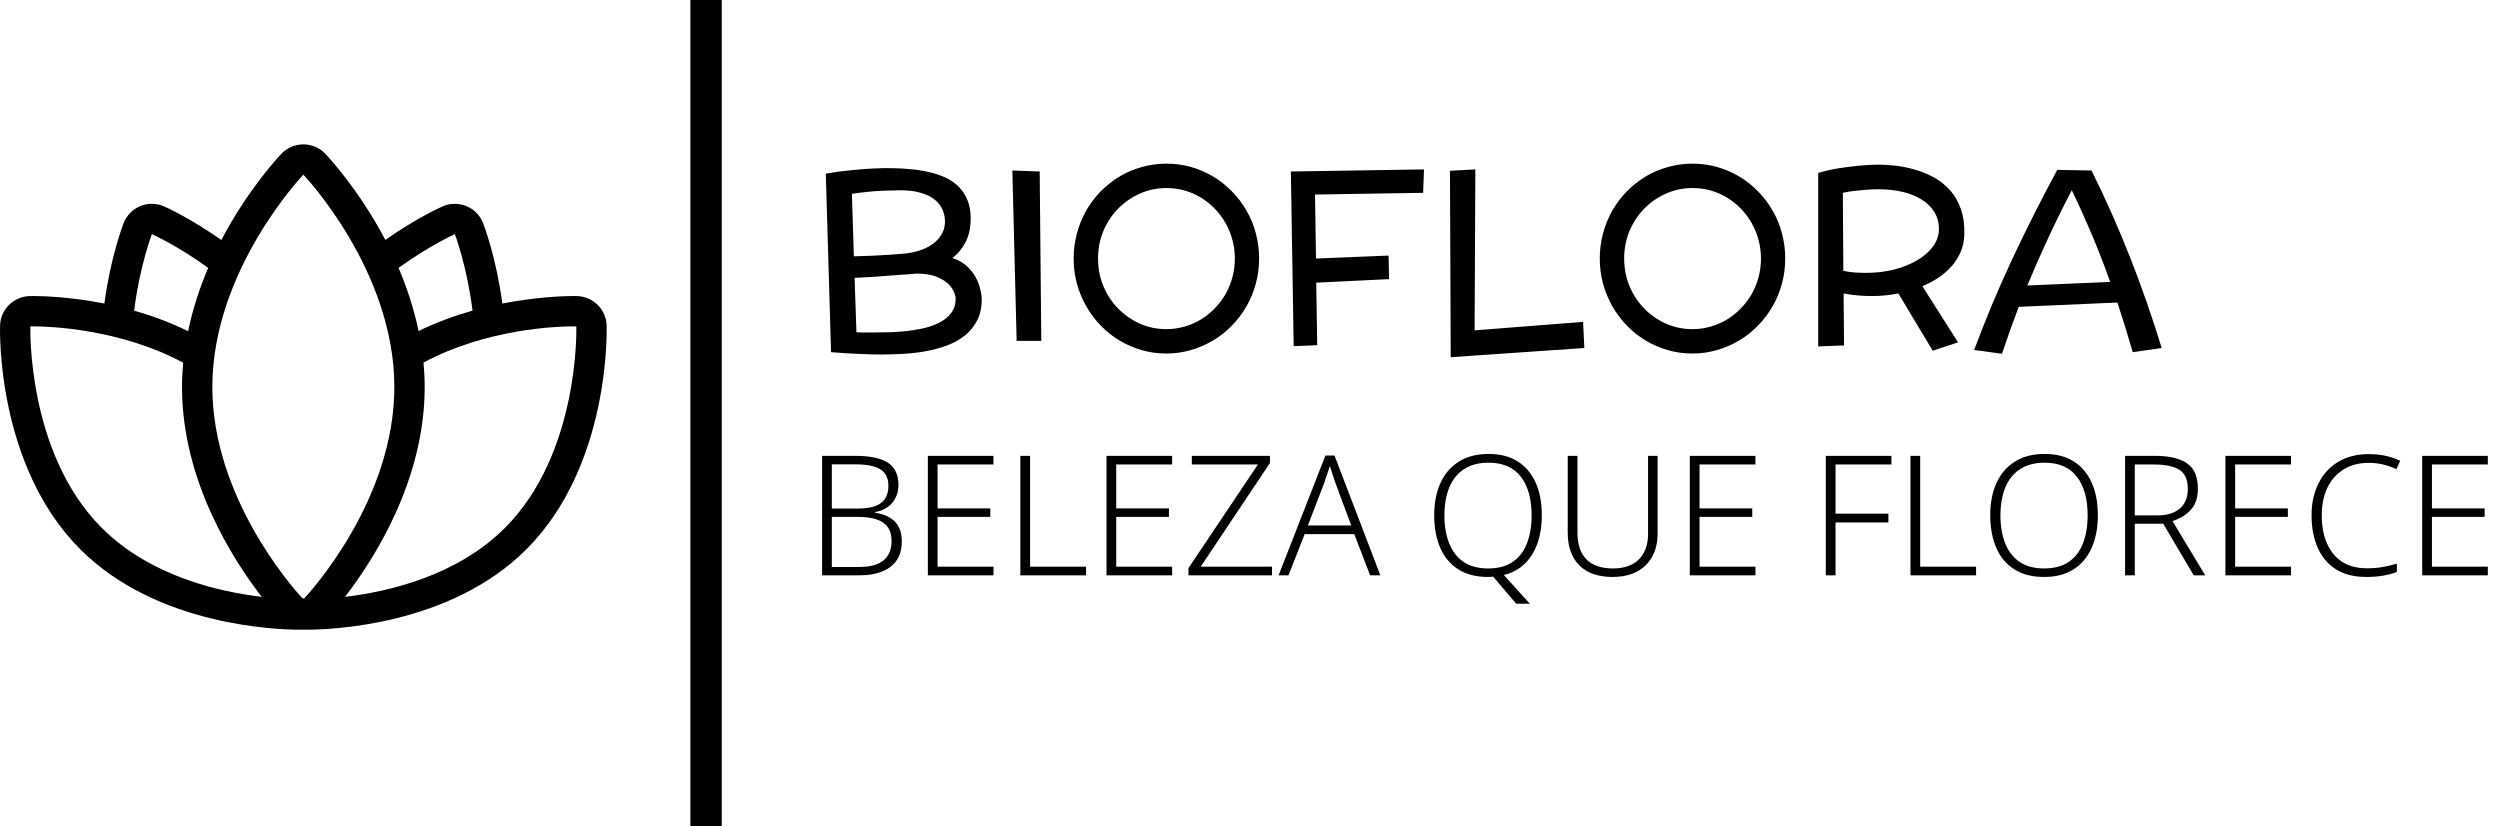 <svg width="239" height="79" viewBox="0 0 239 79" fill="none" xmlns="http://www.w3.org/2000/svg">
<path d="M93.852 28.418C93.875 29.254 93.742 29.965 93.453 30.551C93.164 31.145 92.769 31.645 92.269 32.051C91.777 32.449 91.203 32.773 90.547 33.023C89.883 33.266 89.191 33.453 88.473 33.586C87.746 33.711 87.016 33.793 86.281 33.832C85.547 33.871 84.859 33.891 84.219 33.891C83.57 33.891 82.848 33.871 82.051 33.832C81.262 33.801 80.394 33.746 79.449 33.668L78.945 16.605C79.758 16.457 80.547 16.348 81.312 16.277C82.078 16.199 82.762 16.145 83.363 16.113C84.066 16.074 84.731 16.062 85.356 16.078C85.957 16.086 86.555 16.121 87.148 16.184C87.75 16.238 88.324 16.332 88.871 16.465C89.426 16.59 89.941 16.766 90.418 16.992C90.887 17.211 91.301 17.5 91.66 17.859C92.012 18.211 92.289 18.637 92.492 19.137C92.695 19.629 92.797 20.211 92.797 20.883C92.797 21.758 92.637 22.508 92.316 23.133C91.996 23.75 91.578 24.262 91.062 24.668C91.688 24.879 92.188 25.18 92.562 25.57C92.945 25.953 93.242 26.383 93.453 26.859C93.656 27.328 93.789 27.848 93.852 28.418ZM85.402 18.211C85.043 18.211 84.644 18.223 84.207 18.246C83.84 18.262 83.418 18.293 82.941 18.34C82.473 18.387 81.973 18.449 81.441 18.527L81.629 24.504C82.301 24.488 82.91 24.469 83.457 24.445C84.012 24.414 84.488 24.387 84.887 24.363C85.121 24.348 85.344 24.332 85.555 24.316C85.766 24.301 85.961 24.285 86.141 24.27C86.719 24.238 87.269 24.145 87.793 23.988C88.324 23.824 88.785 23.602 89.176 23.32C89.566 23.039 89.867 22.695 90.078 22.289C90.297 21.883 90.379 21.414 90.324 20.883C90.277 20.484 90.172 20.141 90.008 19.852C89.68 19.281 89.18 18.863 88.508 18.598C88.203 18.48 87.867 18.383 87.5 18.305C87.148 18.242 86.793 18.207 86.434 18.199C86.074 18.184 85.731 18.188 85.402 18.211ZM87.629 26.156C87.551 26.164 87.406 26.176 87.195 26.191C86.984 26.207 86.781 26.223 86.586 26.238C86.391 26.254 86.273 26.262 86.234 26.262L84.852 26.367C84.43 26.398 83.945 26.434 83.398 26.473C82.852 26.504 82.285 26.535 81.699 26.566L81.875 31.758C81.984 31.766 82.094 31.773 82.203 31.781C82.312 31.781 82.418 31.781 82.519 31.781H83.141C83.32 31.781 83.527 31.781 83.762 31.781C83.996 31.781 84.254 31.777 84.535 31.77C85.09 31.77 85.672 31.742 86.281 31.688C86.898 31.633 87.516 31.543 88.133 31.418C88.742 31.285 89.293 31.098 89.785 30.855C90.269 30.605 90.656 30.289 90.945 29.906C91.242 29.516 91.379 29.027 91.356 28.441C91.285 28.02 91.106 27.641 90.816 27.305C90.512 26.961 90.098 26.684 89.574 26.473C89.059 26.262 88.41 26.156 87.629 26.156ZM96.781 16.301L99.394 16.395L99.547 32.59H97.191L96.781 16.301ZM120.371 24.715C120.371 25.551 120.266 26.352 120.055 27.117C119.641 28.648 118.879 29.984 117.77 31.125C117.215 31.695 116.617 32.168 115.977 32.543C115.312 32.941 114.602 33.25 113.844 33.469C113.094 33.688 112.312 33.797 111.5 33.797C110.664 33.797 109.879 33.688 109.145 33.469C107.629 33.031 106.324 32.25 105.23 31.125C104.715 30.594 104.254 29.98 103.848 29.285C103.465 28.613 103.168 27.895 102.957 27.129C102.746 26.355 102.641 25.551 102.641 24.715C102.641 23.879 102.746 23.074 102.957 22.301C103.379 20.746 104.137 19.41 105.23 18.293C105.762 17.754 106.359 17.281 107.023 16.875C107.68 16.484 108.387 16.184 109.145 15.973C109.902 15.754 110.688 15.645 111.5 15.645C112.312 15.645 113.098 15.75 113.855 15.961C115.371 16.398 116.676 17.176 117.77 18.293C118.309 18.84 118.773 19.453 119.164 20.133C119.555 20.805 119.852 21.527 120.055 22.301C120.266 23.074 120.371 23.879 120.371 24.715ZM118.051 24.715C118.051 24.105 117.973 23.508 117.816 22.922C117.496 21.766 116.934 20.773 116.129 19.945C115.738 19.539 115.297 19.188 114.805 18.891C113.797 18.281 112.695 17.977 111.5 17.977C110.594 17.977 109.746 18.156 108.957 18.516C108.168 18.867 107.477 19.348 106.883 19.957C106.289 20.566 105.82 21.281 105.477 22.102C105.141 22.914 104.973 23.785 104.973 24.715C104.973 25.645 105.141 26.52 105.477 27.34C105.82 28.16 106.289 28.875 106.883 29.484C107.477 30.094 108.168 30.578 108.957 30.938C109.746 31.289 110.594 31.465 111.5 31.465C112.102 31.465 112.684 31.383 113.246 31.219C114.348 30.906 115.309 30.328 116.129 29.484C116.527 29.07 116.871 28.617 117.16 28.125C117.441 27.625 117.66 27.09 117.816 26.52C117.973 25.941 118.051 25.34 118.051 24.715ZM125.809 24.715L132.746 24.434L132.793 26.684L125.832 27.023L125.926 33L123.676 33.094L123.406 16.395L136.133 16.195L136.051 18.434L125.715 18.598L125.809 24.715ZM140.973 31.582L151.344 30.773L151.461 33.27L138.688 34.148L138.617 16.324L141.043 16.195L140.973 31.582ZM170.668 24.715C170.668 25.551 170.562 26.352 170.352 27.117C169.938 28.648 169.176 29.984 168.066 31.125C167.512 31.695 166.914 32.168 166.273 32.543C165.609 32.941 164.898 33.25 164.141 33.469C163.391 33.688 162.609 33.797 161.797 33.797C160.961 33.797 160.176 33.688 159.441 33.469C157.926 33.031 156.621 32.25 155.527 31.125C155.012 30.594 154.551 29.98 154.145 29.285C153.762 28.613 153.465 27.895 153.254 27.129C153.043 26.355 152.938 25.551 152.938 24.715C152.938 23.879 153.043 23.074 153.254 22.301C153.676 20.746 154.434 19.41 155.527 18.293C156.059 17.754 156.656 17.281 157.32 16.875C157.977 16.484 158.684 16.184 159.441 15.973C160.199 15.754 160.984 15.645 161.797 15.645C162.609 15.645 163.395 15.75 164.152 15.961C165.668 16.398 166.973 17.176 168.066 18.293C168.605 18.84 169.07 19.453 169.461 20.133C169.852 20.805 170.148 21.527 170.352 22.301C170.562 23.074 170.668 23.879 170.668 24.715ZM168.348 24.715C168.348 24.105 168.27 23.508 168.113 22.922C167.793 21.766 167.23 20.773 166.426 19.945C166.035 19.539 165.594 19.188 165.102 18.891C164.094 18.281 162.992 17.977 161.797 17.977C160.891 17.977 160.043 18.156 159.254 18.516C158.465 18.867 157.773 19.348 157.18 19.957C156.586 20.566 156.117 21.281 155.773 22.102C155.438 22.914 155.27 23.785 155.27 24.715C155.27 25.645 155.438 26.52 155.773 27.34C156.117 28.16 156.586 28.875 157.18 29.484C157.773 30.094 158.465 30.578 159.254 30.938C160.043 31.289 160.891 31.465 161.797 31.465C162.398 31.465 162.98 31.383 163.543 31.219C164.645 30.906 165.605 30.328 166.426 29.484C166.824 29.07 167.168 28.617 167.457 28.125C167.738 27.625 167.957 27.09 168.113 26.52C168.27 25.941 168.348 25.34 168.348 24.715ZM187.789 22.465C187.766 23.066 187.645 23.617 187.426 24.117C187.207 24.617 186.918 25.066 186.559 25.465C186.199 25.871 185.781 26.234 185.305 26.555C184.828 26.867 184.32 27.137 183.781 27.363L187.191 32.73L184.766 33.527L181.484 28.055C181.109 28.125 180.719 28.184 180.312 28.23C179.914 28.277 179.473 28.301 178.988 28.301C178.598 28.301 178.168 28.285 177.699 28.254C177.238 28.215 176.754 28.148 176.246 28.055L176.293 33.023L173.82 33.117V16.535C174.492 16.332 175.164 16.18 175.836 16.078C176.508 15.977 177.121 15.898 177.676 15.844C178.324 15.781 178.945 15.746 179.539 15.738C180.047 15.738 180.609 15.773 181.227 15.844C181.844 15.914 182.461 16.039 183.078 16.219C183.703 16.398 184.309 16.648 184.895 16.969C185.473 17.289 185.984 17.695 186.43 18.188C186.867 18.688 187.211 19.289 187.461 19.992C187.711 20.695 187.82 21.52 187.789 22.465ZM179.539 18.094C179.359 18.094 179.176 18.098 178.988 18.105C178.809 18.113 178.621 18.125 178.426 18.141C178.098 18.164 177.734 18.199 177.336 18.246C176.938 18.285 176.551 18.348 176.176 18.434L176.223 25.898C176.59 25.969 176.957 26.02 177.324 26.051C177.699 26.074 178.062 26.086 178.414 26.086C179.352 26.086 180.238 25.98 181.074 25.77C181.918 25.551 182.656 25.254 183.289 24.879C183.922 24.504 184.426 24.062 184.801 23.555C185.176 23.039 185.363 22.484 185.363 21.891C185.363 21.289 185.219 20.754 184.93 20.285C184.648 19.816 184.25 19.418 183.734 19.09C182.672 18.426 181.273 18.094 179.539 18.094ZM206.656 33.27L203.891 33.668C203.43 32.074 202.941 30.492 202.426 28.922L192.992 29.332C192.43 30.809 191.895 32.305 191.387 33.82L188.727 33.457C189.828 30.504 191.047 27.598 192.383 24.738C193.727 21.879 195.156 19.047 196.672 16.242L199.953 16.301C201.297 19.012 202.523 21.777 203.633 24.598C204.742 27.41 205.75 30.301 206.656 33.27ZM198.066 18.188C197.277 19.688 196.531 21.195 195.828 22.711C195.125 24.219 194.453 25.746 193.812 27.293L201.734 26.953C201.203 25.453 200.633 23.98 200.023 22.535C199.414 21.09 198.762 19.641 198.066 18.188Z" fill="black"/>
<path d="M82.211 55H78.594V43.578H81.766C83.172 43.578 84.211 43.797 84.883 44.234C85.555 44.672 85.891 45.38 85.891 46.359C85.891 47.021 85.698 47.586 85.312 48.055C84.927 48.523 84.378 48.823 83.664 48.953V49.016C84.497 49.146 85.13 49.432 85.562 49.875C85.995 50.318 86.211 50.943 86.211 51.75C86.211 52.495 86.044 53.104 85.711 53.578C85.378 54.057 84.906 54.414 84.297 54.648C83.693 54.883 82.997 55 82.211 55ZM81.766 44.391H79.523V48.617H81.969C83.016 48.617 83.771 48.438 84.234 48.078C84.698 47.714 84.93 47.172 84.93 46.453C84.93 45.719 84.677 45.193 84.172 44.875C83.672 44.552 82.87 44.391 81.766 44.391ZM81.984 49.414H79.523V54.203H82.133C84.201 54.203 85.234 53.37 85.234 51.703C85.234 50.917 84.969 50.339 84.438 49.969C83.912 49.599 83.094 49.414 81.984 49.414ZM89.633 54.172H94.977V55H88.703V43.578H94.977V44.406H89.633V48.602H94.672V49.414H89.633V54.172ZM103.82 54.172V55H97.547V43.578H98.477V54.172H103.82ZM106.711 54.172H112.055V55H105.781V43.578H112.055V44.406H106.711V48.602H111.75V49.414H106.711V54.172ZM114.789 54.172H121.602V55H113.617V54.312L120.258 44.406H113.938V43.578H121.406V44.266L114.789 54.172ZM127.578 43.547L131.961 55H130.984L129.469 51.062H124.727L123.18 55H122.234L126.711 43.547H127.578ZM126.617 46.117L125.031 50.234H129.18L127.641 46.102C127.599 45.956 127.523 45.724 127.414 45.406C127.31 45.083 127.216 44.8 127.133 44.555C127.091 44.69 127.047 44.828 127 44.969C126.953 45.109 126.906 45.25 126.859 45.391C126.807 45.531 126.76 45.661 126.719 45.781C126.682 45.901 126.648 46.013 126.617 46.117ZM147.398 49.273C147.398 50.247 147.263 51.125 146.992 51.906C146.721 52.693 146.315 53.352 145.773 53.883C145.237 54.414 144.568 54.776 143.766 54.969L146.258 57.719H144.953L142.742 55.125C142.596 55.146 142.435 55.156 142.258 55.156C141.107 55.156 140.151 54.909 139.391 54.414C138.625 53.919 138.052 53.227 137.672 52.336C137.297 51.445 137.109 50.419 137.109 49.258C137.109 48.096 137.305 47.078 137.695 46.203C138.086 45.328 138.667 44.643 139.438 44.148C140.208 43.648 141.167 43.398 142.312 43.398C143.417 43.398 144.341 43.635 145.086 44.109C145.836 44.583 146.409 45.258 146.805 46.133C147.201 47.008 147.398 48.055 147.398 49.273ZM138.086 49.273C138.086 50.294 138.237 51.18 138.539 51.93C138.836 52.695 139.292 53.289 139.906 53.711C140.526 54.133 141.31 54.344 142.258 54.344C143.221 54.344 144.01 54.133 144.625 53.711C145.234 53.289 145.685 52.7 145.977 51.945C146.273 51.185 146.422 50.294 146.422 49.273C146.422 47.695 146.078 46.461 145.391 45.57C144.703 44.68 143.677 44.234 142.312 44.234C141.365 44.234 140.576 44.443 139.945 44.859C139.315 45.281 138.846 45.872 138.539 46.633C138.237 47.388 138.086 48.268 138.086 49.273ZM157.555 51.031V43.578H158.469V50.969C158.469 52.271 158.089 53.294 157.328 54.039C156.573 54.784 155.508 55.156 154.133 55.156C152.768 55.156 151.716 54.784 150.977 54.039C150.242 53.294 149.875 52.26 149.875 50.938V43.578H150.805V50.938C150.805 52.047 151.091 52.893 151.664 53.477C152.242 54.055 153.086 54.344 154.195 54.344C155.273 54.344 156.102 54.055 156.68 53.477C157.263 52.893 157.555 52.078 157.555 51.031ZM162.477 54.172H167.82V55H161.547V43.578H167.82V44.406H162.477V48.602H167.516V49.414H162.477V54.172ZM180.531 49.945H175.477V55H174.547V43.578H180.82V44.406H175.477V49.109H180.531V49.945ZM188.914 54.172V55H182.641V43.578H183.57V54.172H188.914ZM200.555 49.273C200.555 50.43 200.362 51.453 199.977 52.344C199.591 53.229 199.018 53.919 198.258 54.414C197.497 54.909 196.549 55.156 195.414 55.156C194.263 55.156 193.307 54.909 192.547 54.414C191.781 53.919 191.208 53.227 190.828 52.336C190.453 51.445 190.266 50.419 190.266 49.258C190.266 48.096 190.461 47.078 190.852 46.203C191.242 45.328 191.823 44.643 192.594 44.148C193.365 43.648 194.323 43.398 195.469 43.398C196.573 43.398 197.497 43.635 198.242 44.109C198.992 44.583 199.565 45.258 199.961 46.133C200.357 47.008 200.555 48.055 200.555 49.273ZM191.242 49.273C191.242 50.294 191.393 51.18 191.695 51.93C191.992 52.695 192.448 53.289 193.062 53.711C193.682 54.133 194.466 54.344 195.414 54.344C196.378 54.344 197.167 54.133 197.781 53.711C198.391 53.289 198.841 52.7 199.133 51.945C199.43 51.185 199.578 50.294 199.578 49.273C199.578 47.695 199.234 46.461 198.547 45.57C197.859 44.68 196.833 44.234 195.469 44.234C194.521 44.234 193.732 44.443 193.102 44.859C192.471 45.281 192.003 45.872 191.695 46.633C191.393 47.388 191.242 48.268 191.242 49.273ZM203.156 55V43.578H206.008C207.372 43.578 208.398 43.818 209.086 44.297C209.773 44.776 210.117 45.581 210.117 46.711C210.117 47.586 209.885 48.268 209.422 48.758C208.958 49.247 208.38 49.599 207.688 49.812L210.82 55H209.719L206.805 50.07H204.086V55H203.156ZM205.922 44.406H204.086V49.273H206.242C207.169 49.273 207.885 49.055 208.391 48.617C208.901 48.18 209.156 47.555 209.156 46.742C209.156 45.867 208.891 45.26 208.359 44.922C207.833 44.578 207.021 44.406 205.922 44.406ZM213.68 54.172H219.023V55H212.75V43.578H219.023V44.406H213.68V48.602H218.719V49.414H213.68V54.172ZM226.453 44.25C225.516 44.25 224.711 44.461 224.039 44.883C223.367 45.305 222.852 45.891 222.492 46.641C222.138 47.391 221.961 48.268 221.961 49.273C221.961 50.289 222.125 51.177 222.453 51.938C222.776 52.693 223.258 53.281 223.898 53.703C224.539 54.12 225.339 54.328 226.297 54.328C226.849 54.328 227.357 54.286 227.82 54.203C228.289 54.115 228.729 54.008 229.141 53.883V54.68C228.75 54.831 228.315 54.948 227.836 55.031C227.362 55.115 226.818 55.156 226.203 55.156C225.047 55.156 224.083 54.911 223.312 54.422C222.542 53.932 221.961 53.245 221.57 52.359C221.18 51.474 220.984 50.44 220.984 49.258C220.984 48.138 221.201 47.133 221.633 46.242C222.065 45.362 222.688 44.672 223.5 44.172C224.318 43.667 225.302 43.414 226.453 43.414C227.583 43.414 228.586 43.628 229.461 44.055L229.094 44.859C228.266 44.453 227.385 44.25 226.453 44.25ZM232.492 54.172H237.836V55H231.562V43.578H237.836V44.406H232.492V48.602H237.531V49.414H232.492V54.172Z" fill="black"/>
<rect x="66" width="3" height="79" fill="black"/>
<g clip-path="url(#clip0_1007_2)">
<path d="M57.995 31.112C57.946 29.586 56.714 28.357 55.186 28.305L54.784 28.3C53.847 28.3 51.243 28.391 48.024 29.017C47.448 24.667 46.281 21.579 46.185 21.332C45.899 20.595 45.322 20.007 44.592 19.704C44.236 19.558 43.859 19.484 43.482 19.484C43.084 19.484 42.687 19.566 42.314 19.73C42.102 19.823 39.759 20.879 36.837 22.936C34.276 18.064 31.314 14.923 31.096 14.696C30.548 14.124 29.791 13.801 29.001 13.801C28.21 13.801 27.453 14.124 26.906 14.695C26.688 14.922 23.722 18.068 21.16 22.945C18.244 20.893 15.899 19.822 15.688 19.729C15.316 19.565 14.918 19.483 14.52 19.483C14.143 19.483 13.766 19.556 13.41 19.703C12.68 20.006 12.104 20.595 11.817 21.331C11.722 21.578 10.555 24.665 9.979 29.016C6.758 28.389 4.156 28.3 3.218 28.3L2.814 28.305C1.288 28.357 0.054 29.586 0.006 31.112C-0.012 31.655 -0.32 44.519 7.68 52.52C14.989 59.829 26.459 60.199 28.684 60.199L28.981 60.195C28.987 60.195 28.993 60.199 28.999 60.199C29.005 60.199 29.01 60.195 29.016 60.195L29.314 60.199C31.539 60.199 43.009 59.829 50.318 52.52C58.32 44.52 58.012 31.656 57.995 31.112ZM43.482 22.383C43.482 22.383 44.644 25.426 45.175 29.697C43.495 30.168 41.749 30.8 40.016 31.646C39.566 29.487 38.892 27.464 38.099 25.614C41.061 23.468 43.482 22.383 43.482 22.383ZM14.519 22.383C14.519 22.383 16.94 23.462 19.904 25.608C19.109 27.464 18.432 29.495 17.983 31.661C16.249 30.815 14.506 30.174 12.825 29.702C13.356 25.429 14.519 22.383 14.519 22.383ZM9.732 50.469C2.526 43.264 2.904 31.204 2.904 31.204C2.904 31.204 3.014 31.201 3.217 31.201C4.736 31.201 11.509 31.443 17.511 34.676C17.441 35.439 17.4 36.213 17.4 37C17.4 45.927 22.245 53.468 25.021 57.059C20.863 56.565 14.319 55.056 9.732 50.469ZM29.064 57.231C29.008 57.213 28.953 57.196 28.881 57.169C27.861 56.057 20.3 47.455 20.3 37C20.3 25.789 29 16.7 29 16.7C29 16.7 37.7 25.789 37.7 37C37.7 47.758 29.712 56.537 29.064 57.231ZM48.27 50.469C43.683 55.056 37.139 56.565 32.981 57.059C35.755 53.468 40.6 45.927 40.6 37C40.6 36.208 40.56 35.429 40.488 34.662C46.49 31.431 53.266 31.2 54.784 31.2C54.987 31.2 55.096 31.203 55.096 31.203C55.096 31.203 55.474 43.264 48.27 50.469Z" fill="black"/>
</g>
<defs>
<clipPath id="clip0_1007_2">
<rect width="58" height="58" fill="white" transform="translate(0 8)"/>
</clipPath>
</defs>
</svg>
